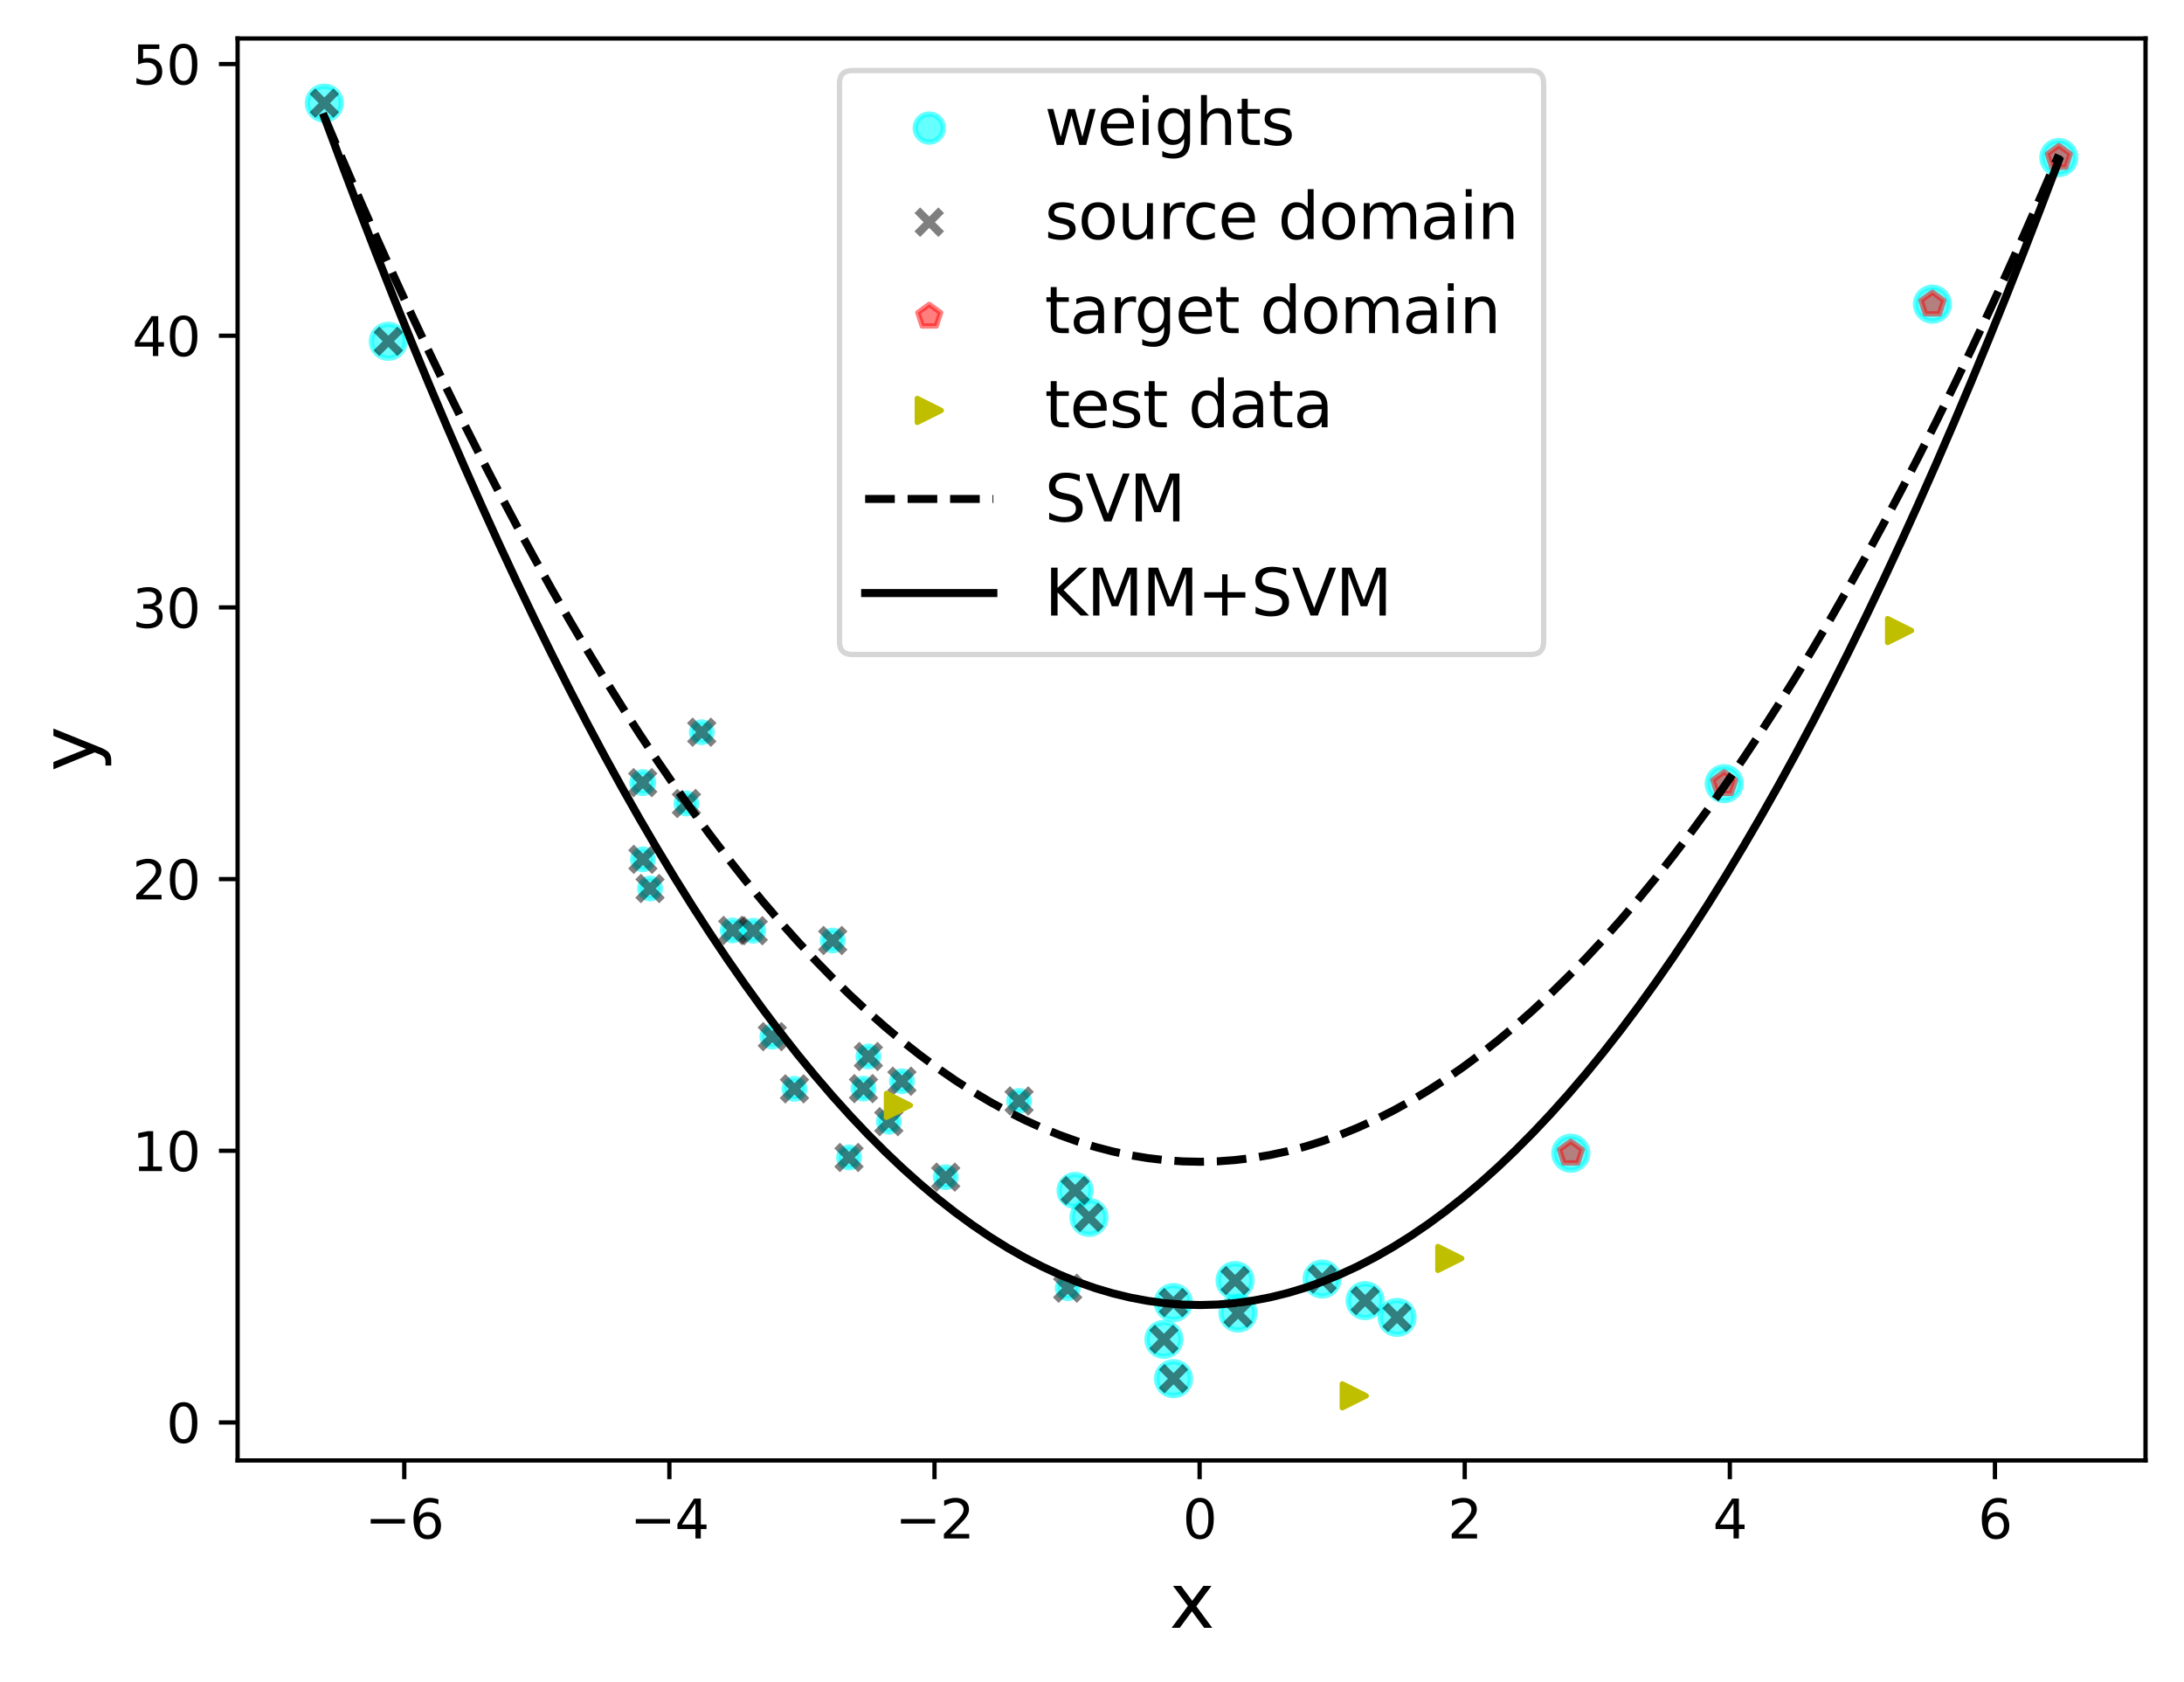 <?xml version="1.0" encoding="utf-8" standalone="no"?>
<!DOCTYPE svg PUBLIC "-//W3C//DTD SVG 1.1//EN"
  "http://www.w3.org/Graphics/SVG/1.1/DTD/svg11.dtd">
<svg xmlns:xlink="http://www.w3.org/1999/xlink" width="408.794pt" height="314.74pt" viewBox="0 0 408.794 314.74" xmlns="http://www.w3.org/2000/svg" version="1.1">
 <defs>
  <style type="text/css">*{stroke-linejoin: round; stroke-linecap: butt}</style>
 </defs>
 <g id="figure_1">
  <g id="patch_1">
   <path d="M 0 314.74 
L 408.794 314.74 
L 408.794 0 
L 0 0 
z
" style="fill: #ffffff"/>
  </g>
  <g id="axes_1">
   <g id="patch_2">
    <path d="M 44.474 273.312 
L 401.594 273.312 
L 401.594 7.2 
L 44.474 7.2 
z
" style="fill: #ffffff"/>
   </g>
   <g id="PathCollection_1">
    <path d="M 255.521 246.564 
C 256.36 246.564 257.164 246.231 257.757 245.638 
C 258.35 245.045 258.683 244.24 258.683 243.401 
C 258.683 242.563 258.35 241.758 257.757 241.165 
C 257.164 240.572 256.36 240.239 255.521 240.239 
C 254.682 240.239 253.878 240.572 253.285 241.165 
C 252.692 241.758 252.359 242.563 252.359 243.401 
C 252.359 244.24 252.692 245.045 253.285 245.638 
C 253.878 246.231 254.682 246.564 255.521 246.564 
z
" clip-path="url(#pfbbb79d2f5)" style="fill: #00ffff; fill-opacity: 0.6; stroke: #00ffff; stroke-opacity: 0.6"/>
    <path d="M 144.559 195.918 
C 145.068 195.918 145.556 195.716 145.915 195.356 
C 146.275 194.997 146.477 194.509 146.477 194 
C 146.477 193.492 146.275 193.004 145.915 192.644 
C 145.556 192.284 145.068 192.082 144.559 192.082 
C 144.05 192.082 143.562 192.284 143.203 192.644 
C 142.843 193.004 142.641 193.492 142.641 194 
C 142.641 194.509 142.843 194.997 143.203 195.356 
C 143.562 195.716 144.05 195.918 144.559 195.918 
z
" clip-path="url(#pfbbb79d2f5)" style="fill: #00ffff; fill-opacity: 0.6; stroke: #00ffff; stroke-opacity: 0.6"/>
    <path d="M 148.707 205.685 
C 149.215 205.685 149.703 205.483 150.063 205.124 
C 150.423 204.764 150.625 204.276 150.625 203.767 
C 150.625 203.259 150.423 202.771 150.063 202.411 
C 149.703 202.051 149.215 201.849 148.707 201.849 
C 148.198 201.849 147.71 202.051 147.35 202.411 
C 146.991 202.771 146.789 203.259 146.789 203.767 
C 146.789 204.276 146.991 204.764 147.35 205.124 
C 147.71 205.483 148.198 205.685 148.707 205.685 
z
" clip-path="url(#pfbbb79d2f5)" style="fill: #00ffff; fill-opacity: 0.6; stroke: #00ffff; stroke-opacity: 0.6"/>
    <path d="M 121.672 168.197 
C 122.181 168.197 122.669 167.995 123.029 167.635 
C 123.388 167.275 123.59 166.788 123.59 166.279 
C 123.59 165.77 123.388 165.282 123.029 164.923 
C 122.669 164.563 122.181 164.361 121.672 164.361 
C 121.164 164.361 120.676 164.563 120.316 164.923 
C 119.956 165.282 119.754 165.77 119.754 166.279 
C 119.754 166.788 119.956 167.275 120.316 167.635 
C 120.676 167.995 121.164 168.197 121.672 168.197 
z
" clip-path="url(#pfbbb79d2f5)" style="fill: #00ffff; fill-opacity: 0.6; stroke: #00ffff; stroke-opacity: 0.6"/>
    <path d="M 217.86 253.811 
C 218.699 253.811 219.503 253.478 220.096 252.885 
C 220.689 252.292 221.022 251.488 221.022 250.649 
C 221.022 249.811 220.689 249.006 220.096 248.413 
C 219.503 247.82 218.699 247.487 217.86 247.487 
C 217.022 247.487 216.217 247.82 215.624 248.413 
C 215.031 249.006 214.698 249.811 214.698 250.649 
C 214.698 251.488 215.031 252.292 215.624 252.885 
C 216.217 253.478 217.022 253.811 217.86 253.811 
z
" clip-path="url(#pfbbb79d2f5)" style="fill: #00ffff; fill-opacity: 0.6; stroke: #00ffff; stroke-opacity: 0.6"/>
    <path d="M 60.707 22.458 
C 61.546 22.458 62.35 22.125 62.943 21.532 
C 63.536 20.939 63.869 20.135 63.869 19.296 
C 63.869 18.457 63.536 17.653 62.943 17.06 
C 62.35 16.467 61.546 16.134 60.707 16.134 
C 59.868 16.134 59.064 16.467 58.471 17.06 
C 57.878 17.653 57.545 18.457 57.545 19.296 
C 57.545 20.135 57.878 20.939 58.471 21.532 
C 59.064 22.125 59.868 22.458 60.707 22.458 
z
" clip-path="url(#pfbbb79d2f5)" style="fill: #00ffff; fill-opacity: 0.6; stroke: #00ffff; stroke-opacity: 0.6"/>
    <path d="M 261.499 249.702 
C 262.337 249.702 263.142 249.369 263.735 248.776 
C 264.328 248.183 264.661 247.378 264.661 246.539 
C 264.661 245.701 264.328 244.896 263.735 244.303 
C 263.142 243.71 262.337 243.377 261.499 243.377 
C 260.66 243.377 259.856 243.71 259.263 244.303 
C 258.67 244.896 258.337 245.701 258.337 246.539 
C 258.337 247.378 258.67 248.183 259.263 248.776 
C 259.856 249.369 260.66 249.702 261.499 249.702 
z
" clip-path="url(#pfbbb79d2f5)" style="fill: #00ffff; fill-opacity: 0.6; stroke: #00ffff; stroke-opacity: 0.6"/>
    <path d="M 137.143 176.039 
C 137.652 176.039 138.139 175.837 138.499 175.478 
C 138.859 175.118 139.061 174.63 139.061 174.121 
C 139.061 173.613 138.859 173.125 138.499 172.765 
C 138.139 172.406 137.652 172.203 137.143 172.203 
C 136.634 172.203 136.146 172.406 135.787 172.765 
C 135.427 173.125 135.225 173.613 135.225 174.121 
C 135.225 174.63 135.427 175.118 135.787 175.478 
C 136.146 175.837 136.634 176.039 137.143 176.039 
z
" clip-path="url(#pfbbb79d2f5)" style="fill: #00ffff; fill-opacity: 0.6; stroke: #00ffff; stroke-opacity: 0.6"/>
    <path d="M 190.748 207.95 
C 191.256 207.95 191.744 207.748 192.104 207.389 
C 192.464 207.029 192.666 206.541 192.666 206.032 
C 192.666 205.524 192.464 205.036 192.104 204.676 
C 191.744 204.316 191.256 204.114 190.748 204.114 
C 190.239 204.114 189.751 204.316 189.392 204.676 
C 189.032 205.036 188.83 205.524 188.83 206.032 
C 188.83 206.541 189.032 207.029 189.392 207.389 
C 189.751 207.748 190.239 207.95 190.748 207.95 
z
" clip-path="url(#pfbbb79d2f5)" style="fill: #00ffff; fill-opacity: 0.6; stroke: #00ffff; stroke-opacity: 0.6"/>
    <path d="M 162.542 199.635 
C 163.05 199.635 163.538 199.432 163.898 199.073 
C 164.258 198.713 164.46 198.225 164.46 197.716 
C 164.46 197.208 164.258 196.72 163.898 196.36 
C 163.538 196.001 163.05 195.798 162.542 195.798 
C 162.033 195.798 161.545 196.001 161.185 196.36 
C 160.826 196.72 160.624 197.208 160.624 197.716 
C 160.624 198.225 160.826 198.713 161.185 199.073 
C 161.545 199.432 162.033 199.635 162.542 199.635 
z
" clip-path="url(#pfbbb79d2f5)" style="fill: #00ffff; fill-opacity: 0.6; stroke: #00ffff; stroke-opacity: 0.6"/>
    <path d="M 247.47 242.525 
C 248.309 242.525 249.113 242.192 249.706 241.598 
C 250.299 241.005 250.632 240.201 250.632 239.362 
C 250.632 238.524 250.299 237.719 249.706 237.126 
C 249.113 236.533 248.309 236.2 247.47 236.2 
C 246.632 236.2 245.827 236.533 245.234 237.126 
C 244.641 237.719 244.308 238.524 244.308 239.362 
C 244.308 240.201 244.641 241.005 245.234 241.598 
C 245.827 242.192 246.632 242.525 247.47 242.525 
z
" clip-path="url(#pfbbb79d2f5)" style="fill: #00ffff; fill-opacity: 0.6; stroke: #00ffff; stroke-opacity: 0.6"/>
    <path d="M 72.686 67.035 
C 73.525 67.035 74.329 66.702 74.922 66.109 
C 75.515 65.516 75.848 64.712 75.848 63.873 
C 75.848 63.034 75.515 62.23 74.922 61.637 
C 74.329 61.044 73.525 60.711 72.686 60.711 
C 71.847 60.711 71.043 61.044 70.45 61.637 
C 69.857 62.23 69.524 63.034 69.524 63.873 
C 69.524 64.712 69.857 65.516 70.45 66.109 
C 71.043 66.702 71.847 67.035 72.686 67.035 
z
" clip-path="url(#pfbbb79d2f5)" style="fill: #00ffff; fill-opacity: 0.6; stroke: #00ffff; stroke-opacity: 0.6"/>
    <path d="M 158.917 218.528 
C 159.426 218.528 159.913 218.326 160.273 217.967 
C 160.633 217.607 160.835 217.119 160.835 216.61 
C 160.835 216.102 160.633 215.614 160.273 215.254 
C 159.913 214.894 159.426 214.692 158.917 214.692 
C 158.408 214.692 157.92 214.894 157.561 215.254 
C 157.201 215.614 156.999 216.102 156.999 216.61 
C 156.999 217.119 157.201 217.607 157.561 217.967 
C 157.92 218.326 158.408 218.528 158.917 218.528 
z
" clip-path="url(#pfbbb79d2f5)" style="fill: #00ffff; fill-opacity: 0.6; stroke: #00ffff; stroke-opacity: 0.6"/>
    <path d="M 155.858 177.925 
C 156.367 177.925 156.855 177.723 157.215 177.363 
C 157.574 177.004 157.776 176.516 157.776 176.007 
C 157.776 175.498 157.574 175.01 157.215 174.651 
C 156.855 174.291 156.367 174.089 155.858 174.089 
C 155.35 174.089 154.862 174.291 154.502 174.651 
C 154.142 175.01 153.94 175.498 153.94 176.007 
C 153.94 176.516 154.142 177.004 154.502 177.363 
C 154.862 177.723 155.35 177.925 155.858 177.925 
z
" clip-path="url(#pfbbb79d2f5)" style="fill: #00ffff; fill-opacity: 0.6; stroke: #00ffff; stroke-opacity: 0.6"/>
    <path d="M 231.177 242.803 
C 232.016 242.803 232.82 242.469 233.413 241.876 
C 234.006 241.283 234.339 240.479 234.339 239.64 
C 234.339 238.802 234.006 237.997 233.413 237.404 
C 232.82 236.811 232.016 236.478 231.177 236.478 
C 230.338 236.478 229.534 236.811 228.941 237.404 
C 228.348 237.997 228.015 238.802 228.015 239.64 
C 228.015 240.479 228.348 241.283 228.941 241.876 
C 229.534 242.469 230.338 242.803 231.177 242.803 
z
" clip-path="url(#pfbbb79d2f5)" style="fill: #00ffff; fill-opacity: 0.6; stroke: #00ffff; stroke-opacity: 0.6"/>
    <path d="M 120.336 162.736 
C 120.845 162.736 121.333 162.534 121.693 162.175 
C 122.052 161.815 122.254 161.327 122.254 160.818 
C 122.254 160.31 122.052 159.822 121.693 159.462 
C 121.333 159.102 120.845 158.9 120.336 158.9 
C 119.828 158.9 119.34 159.102 118.98 159.462 
C 118.62 159.822 118.418 160.31 118.418 160.818 
C 118.418 161.327 118.62 161.815 118.98 162.175 
C 119.34 162.534 119.828 162.736 120.336 162.736 
z
" clip-path="url(#pfbbb79d2f5)" style="fill: #00ffff; fill-opacity: 0.6; stroke: #00ffff; stroke-opacity: 0.6"/>
    <path d="M 166.36 211.83 
C 166.868 211.83 167.356 211.628 167.716 211.269 
C 168.076 210.909 168.278 210.421 168.278 209.912 
C 168.278 209.404 168.076 208.916 167.716 208.556 
C 167.356 208.196 166.868 207.994 166.36 207.994 
C 165.851 207.994 165.363 208.196 165.004 208.556 
C 164.644 208.916 164.442 209.404 164.442 209.912 
C 164.442 210.421 164.644 210.909 165.004 211.269 
C 165.363 211.628 165.851 211.83 166.36 211.83 
z
" clip-path="url(#pfbbb79d2f5)" style="fill: #00ffff; fill-opacity: 0.6; stroke: #00ffff; stroke-opacity: 0.6"/>
    <path d="M 131.354 138.947 
C 131.863 138.947 132.351 138.745 132.711 138.385 
C 133.07 138.026 133.272 137.538 133.272 137.029 
C 133.272 136.521 133.07 136.033 132.711 135.673 
C 132.351 135.313 131.863 135.111 131.354 135.111 
C 130.846 135.111 130.358 135.313 129.998 135.673 
C 129.638 136.033 129.436 136.521 129.436 137.029 
C 129.436 137.538 129.638 138.026 129.998 138.385 
C 130.358 138.745 130.846 138.947 131.354 138.947 
z
" clip-path="url(#pfbbb79d2f5)" style="fill: #00ffff; fill-opacity: 0.6; stroke: #00ffff; stroke-opacity: 0.6"/>
    <path d="M 177.011 222.208 
C 177.52 222.208 178.007 222.006 178.367 221.647 
C 178.727 221.287 178.929 220.799 178.929 220.29 
C 178.929 219.782 178.727 219.294 178.367 218.934 
C 178.007 218.574 177.52 218.372 177.011 218.372 
C 176.502 218.372 176.014 218.574 175.655 218.934 
C 175.295 219.294 175.093 219.782 175.093 220.29 
C 175.093 220.799 175.295 221.287 175.655 221.647 
C 176.014 222.006 176.502 222.208 177.011 222.208 
z
" clip-path="url(#pfbbb79d2f5)" style="fill: #00ffff; fill-opacity: 0.6; stroke: #00ffff; stroke-opacity: 0.6"/>
    <path d="M 203.837 230.988 
C 204.676 230.988 205.48 230.655 206.073 230.062 
C 206.666 229.469 206.999 228.664 206.999 227.826 
C 206.999 226.987 206.666 226.183 206.073 225.59 
C 205.48 224.997 204.676 224.663 203.837 224.663 
C 202.999 224.663 202.194 224.997 201.601 225.59 
C 201.008 226.183 200.675 226.987 200.675 227.826 
C 200.675 228.664 201.008 229.469 201.601 230.062 
C 202.194 230.655 202.999 230.988 203.837 230.988 
z
" clip-path="url(#pfbbb79d2f5)" style="fill: #00ffff; fill-opacity: 0.6; stroke: #00ffff; stroke-opacity: 0.6"/>
    <path d="M 120.3 148.495 
C 120.839 148.495 121.356 148.28 121.738 147.899 
C 122.119 147.518 122.333 147.001 122.333 146.462 
C 122.333 145.923 122.119 145.406 121.738 145.024 
C 121.356 144.643 120.839 144.429 120.3 144.429 
C 119.761 144.429 119.244 144.643 118.863 145.024 
C 118.482 145.406 118.267 145.923 118.267 146.462 
C 118.267 147.001 118.482 147.518 118.863 147.899 
C 119.244 148.28 119.761 148.495 120.3 148.495 
z
" clip-path="url(#pfbbb79d2f5)" style="fill: #00ffff; fill-opacity: 0.6; stroke: #00ffff; stroke-opacity: 0.6"/>
    <path d="M 231.721 248.888 
C 232.559 248.888 233.364 248.555 233.957 247.962 
C 234.55 247.369 234.883 246.565 234.883 245.726 
C 234.883 244.887 234.55 244.083 233.957 243.49 
C 233.364 242.897 232.559 242.564 231.721 242.564 
C 230.882 242.564 230.078 242.897 229.485 243.49 
C 228.892 244.083 228.558 244.887 228.558 245.726 
C 228.558 246.565 228.892 247.369 229.485 247.962 
C 230.078 248.555 230.882 248.888 231.721 248.888 
z
" clip-path="url(#pfbbb79d2f5)" style="fill: #00ffff; fill-opacity: 0.6; stroke: #00ffff; stroke-opacity: 0.6"/>
    <path d="M 219.656 261.171 
C 220.494 261.171 221.299 260.838 221.892 260.245 
C 222.485 259.652 222.818 258.847 222.818 258.009 
C 222.818 257.17 222.485 256.366 221.892 255.773 
C 221.299 255.18 220.494 254.847 219.656 254.847 
C 218.817 254.847 218.013 255.18 217.42 255.773 
C 216.827 256.366 216.493 257.17 216.493 258.009 
C 216.493 258.847 216.827 259.652 217.42 260.245 
C 218.013 260.838 218.817 261.171 219.656 261.171 
z
" clip-path="url(#pfbbb79d2f5)" style="fill: #00ffff; fill-opacity: 0.6; stroke: #00ffff; stroke-opacity: 0.6"/>
    <path d="M 199.851 242.992 
C 200.36 242.992 200.848 242.79 201.208 242.43 
C 201.567 242.071 201.769 241.583 201.769 241.074 
C 201.769 240.565 201.567 240.077 201.208 239.718 
C 200.848 239.358 200.36 239.156 199.851 239.156 
C 199.343 239.156 198.855 239.358 198.495 239.718 
C 198.135 240.077 197.933 240.565 197.933 241.074 
C 197.933 241.583 198.135 242.071 198.495 242.43 
C 198.855 242.79 199.343 242.992 199.851 242.992 
z
" clip-path="url(#pfbbb79d2f5)" style="fill: #00ffff; fill-opacity: 0.6; stroke: #00ffff; stroke-opacity: 0.6"/>
    <path d="M 219.619 246.928 
C 220.458 246.928 221.262 246.595 221.855 246.002 
C 222.448 245.409 222.782 244.604 222.782 243.766 
C 222.782 242.927 222.448 242.123 221.855 241.529 
C 221.262 240.936 220.458 240.603 219.619 240.603 
C 218.781 240.603 217.976 240.936 217.383 241.529 
C 216.79 242.123 216.457 242.927 216.457 243.766 
C 216.457 244.604 216.79 245.409 217.383 246.002 
C 217.976 246.595 218.781 246.928 219.619 246.928 
z
" clip-path="url(#pfbbb79d2f5)" style="fill: #00ffff; fill-opacity: 0.6; stroke: #00ffff; stroke-opacity: 0.6"/>
    <path d="M 140.988 176.096 
C 141.496 176.096 141.984 175.893 142.344 175.534 
C 142.704 175.174 142.906 174.686 142.906 174.177 
C 142.906 173.669 142.704 173.181 142.344 172.821 
C 141.984 172.462 141.496 172.259 140.988 172.259 
C 140.479 172.259 139.991 172.462 139.631 172.821 
C 139.272 173.181 139.07 173.669 139.07 174.177 
C 139.07 174.686 139.272 175.174 139.631 175.534 
C 139.991 175.893 140.479 176.096 140.988 176.096 
z
" clip-path="url(#pfbbb79d2f5)" style="fill: #00ffff; fill-opacity: 0.6; stroke: #00ffff; stroke-opacity: 0.6"/>
    <path d="M 168.818 204.258 
C 169.327 204.258 169.815 204.056 170.174 203.696 
C 170.534 203.336 170.736 202.849 170.736 202.34 
C 170.736 201.831 170.534 201.343 170.174 200.984 
C 169.815 200.624 169.327 200.422 168.818 200.422 
C 168.309 200.422 167.821 200.624 167.462 200.984 
C 167.102 201.343 166.9 201.831 166.9 202.34 
C 166.9 202.849 167.102 203.336 167.462 203.696 
C 167.821 204.056 168.309 204.258 168.818 204.258 
z
" clip-path="url(#pfbbb79d2f5)" style="fill: #00ffff; fill-opacity: 0.6; stroke: #00ffff; stroke-opacity: 0.6"/>
    <path d="M 128.481 152.289 
C 128.989 152.289 129.477 152.086 129.837 151.727 
C 130.196 151.367 130.399 150.879 130.399 150.371 
C 130.399 149.862 130.196 149.374 129.837 149.014 
C 129.477 148.655 128.989 148.453 128.481 148.453 
C 127.972 148.453 127.484 148.655 127.124 149.014 
C 126.765 149.374 126.563 149.862 126.563 150.371 
C 126.563 150.879 126.765 151.367 127.124 151.727 
C 127.484 152.086 127.972 152.289 128.481 152.289 
z
" clip-path="url(#pfbbb79d2f5)" style="fill: #00ffff; fill-opacity: 0.6; stroke: #00ffff; stroke-opacity: 0.6"/>
    <path d="M 161.623 205.649 
C 162.131 205.649 162.619 205.447 162.979 205.087 
C 163.339 204.727 163.541 204.239 163.541 203.731 
C 163.541 203.222 163.339 202.734 162.979 202.374 
C 162.619 202.015 162.131 201.813 161.623 201.813 
C 161.114 201.813 160.626 202.015 160.267 202.374 
C 159.907 202.734 159.705 203.222 159.705 203.731 
C 159.705 204.239 159.907 204.727 160.267 205.087 
C 160.626 205.447 161.114 205.649 161.623 205.649 
z
" clip-path="url(#pfbbb79d2f5)" style="fill: #00ffff; fill-opacity: 0.6; stroke: #00ffff; stroke-opacity: 0.6"/>
    <path d="M 201.234 225.776 
C 202.025 225.776 202.784 225.462 203.344 224.903 
C 203.903 224.343 204.218 223.584 204.218 222.793 
C 204.218 222.001 203.903 221.243 203.344 220.683 
C 202.784 220.124 202.025 219.809 201.234 219.809 
C 200.443 219.809 199.684 220.124 199.124 220.683 
C 198.565 221.243 198.25 222.001 198.25 222.793 
C 198.25 223.584 198.565 224.343 199.124 224.903 
C 199.684 225.462 200.443 225.776 201.234 225.776 
z
" clip-path="url(#pfbbb79d2f5)" style="fill: #00ffff; fill-opacity: 0.6; stroke: #00ffff; stroke-opacity: 0.6"/>
   </g>
   <g id="PathCollection_2">
    <defs>
     <path id="me6672ce188" d="M 0 3.162 
C 0.839 3.162 1.643 2.829 2.236 2.236 
C 2.829 1.643 3.162 0.839 3.162 0 
C 3.162 -0.839 2.829 -1.643 2.236 -2.236 
C 1.643 -2.829 0.839 -3.162 0 -3.162 
C -0.839 -3.162 -1.643 -2.829 -2.236 -2.236 
C -2.829 -1.643 -3.162 -0.839 -3.162 0 
C -3.162 0.839 -2.829 1.643 -2.236 2.236 
C -1.643 2.829 -0.839 3.162 0 3.162 
z
" style="stroke: #00ffff; stroke-opacity: 0.6"/>
    </defs>
    <g clip-path="url(#pfbbb79d2f5)">
     <use xlink:href="#me6672ce188" x="361.699" y="56.92" style="fill: #00ffff; fill-opacity: 0.6; stroke: #00ffff; stroke-opacity: 0.6"/>
     <use xlink:href="#me6672ce188" x="294.019" y="215.816" style="fill: #00ffff; fill-opacity: 0.6; stroke: #00ffff; stroke-opacity: 0.6"/>
     <use xlink:href="#me6672ce188" x="322.73" y="146.66" style="fill: #00ffff; fill-opacity: 0.6; stroke: #00ffff; stroke-opacity: 0.6"/>
     <use xlink:href="#me6672ce188" x="385.362" y="29.481" style="fill: #00ffff; fill-opacity: 0.6; stroke: #00ffff; stroke-opacity: 0.6"/>
    </g>
   </g>
   <g id="PathCollection_3">
    <defs>
     <path id="m195f404c97" d="M -2.236 2.236 
L 2.236 -2.236 
M -2.236 -2.236 
L 2.236 2.236 
" style="stroke: #000000; stroke-opacity: 0.5; stroke-width: 1.5"/>
    </defs>
    <g clip-path="url(#pfbbb79d2f5)">
     <use xlink:href="#m195f404c97" x="255.521" y="243.401" style="fill-opacity: 0.5; stroke: #000000; stroke-opacity: 0.5; stroke-width: 1.5"/>
     <use xlink:href="#m195f404c97" x="144.559" y="194" style="fill-opacity: 0.5; stroke: #000000; stroke-opacity: 0.5; stroke-width: 1.5"/>
     <use xlink:href="#m195f404c97" x="148.707" y="203.767" style="fill-opacity: 0.5; stroke: #000000; stroke-opacity: 0.5; stroke-width: 1.5"/>
     <use xlink:href="#m195f404c97" x="121.672" y="166.279" style="fill-opacity: 0.5; stroke: #000000; stroke-opacity: 0.5; stroke-width: 1.5"/>
     <use xlink:href="#m195f404c97" x="217.86" y="250.649" style="fill-opacity: 0.5; stroke: #000000; stroke-opacity: 0.5; stroke-width: 1.5"/>
     <use xlink:href="#m195f404c97" x="60.707" y="19.296" style="fill-opacity: 0.5; stroke: #000000; stroke-opacity: 0.5; stroke-width: 1.5"/>
     <use xlink:href="#m195f404c97" x="261.499" y="246.539" style="fill-opacity: 0.5; stroke: #000000; stroke-opacity: 0.5; stroke-width: 1.5"/>
     <use xlink:href="#m195f404c97" x="137.143" y="174.121" style="fill-opacity: 0.5; stroke: #000000; stroke-opacity: 0.5; stroke-width: 1.5"/>
     <use xlink:href="#m195f404c97" x="190.748" y="206.032" style="fill-opacity: 0.5; stroke: #000000; stroke-opacity: 0.5; stroke-width: 1.5"/>
     <use xlink:href="#m195f404c97" x="162.542" y="197.716" style="fill-opacity: 0.5; stroke: #000000; stroke-opacity: 0.5; stroke-width: 1.5"/>
     <use xlink:href="#m195f404c97" x="247.47" y="239.362" style="fill-opacity: 0.5; stroke: #000000; stroke-opacity: 0.5; stroke-width: 1.5"/>
     <use xlink:href="#m195f404c97" x="72.686" y="63.873" style="fill-opacity: 0.5; stroke: #000000; stroke-opacity: 0.5; stroke-width: 1.5"/>
     <use xlink:href="#m195f404c97" x="158.917" y="216.61" style="fill-opacity: 0.5; stroke: #000000; stroke-opacity: 0.5; stroke-width: 1.5"/>
     <use xlink:href="#m195f404c97" x="155.858" y="176.007" style="fill-opacity: 0.5; stroke: #000000; stroke-opacity: 0.5; stroke-width: 1.5"/>
     <use xlink:href="#m195f404c97" x="231.177" y="239.64" style="fill-opacity: 0.5; stroke: #000000; stroke-opacity: 0.5; stroke-width: 1.5"/>
     <use xlink:href="#m195f404c97" x="120.336" y="160.818" style="fill-opacity: 0.5; stroke: #000000; stroke-opacity: 0.5; stroke-width: 1.5"/>
     <use xlink:href="#m195f404c97" x="166.36" y="209.912" style="fill-opacity: 0.5; stroke: #000000; stroke-opacity: 0.5; stroke-width: 1.5"/>
     <use xlink:href="#m195f404c97" x="131.354" y="137.029" style="fill-opacity: 0.5; stroke: #000000; stroke-opacity: 0.5; stroke-width: 1.5"/>
     <use xlink:href="#m195f404c97" x="177.011" y="220.29" style="fill-opacity: 0.5; stroke: #000000; stroke-opacity: 0.5; stroke-width: 1.5"/>
     <use xlink:href="#m195f404c97" x="203.837" y="227.826" style="fill-opacity: 0.5; stroke: #000000; stroke-opacity: 0.5; stroke-width: 1.5"/>
     <use xlink:href="#m195f404c97" x="120.3" y="146.462" style="fill-opacity: 0.5; stroke: #000000; stroke-opacity: 0.5; stroke-width: 1.5"/>
     <use xlink:href="#m195f404c97" x="231.721" y="245.726" style="fill-opacity: 0.5; stroke: #000000; stroke-opacity: 0.5; stroke-width: 1.5"/>
     <use xlink:href="#m195f404c97" x="219.656" y="258.009" style="fill-opacity: 0.5; stroke: #000000; stroke-opacity: 0.5; stroke-width: 1.5"/>
     <use xlink:href="#m195f404c97" x="199.851" y="241.074" style="fill-opacity: 0.5; stroke: #000000; stroke-opacity: 0.5; stroke-width: 1.5"/>
     <use xlink:href="#m195f404c97" x="219.619" y="243.766" style="fill-opacity: 0.5; stroke: #000000; stroke-opacity: 0.5; stroke-width: 1.5"/>
     <use xlink:href="#m195f404c97" x="140.988" y="174.177" style="fill-opacity: 0.5; stroke: #000000; stroke-opacity: 0.5; stroke-width: 1.5"/>
     <use xlink:href="#m195f404c97" x="168.818" y="202.34" style="fill-opacity: 0.5; stroke: #000000; stroke-opacity: 0.5; stroke-width: 1.5"/>
     <use xlink:href="#m195f404c97" x="128.481" y="150.371" style="fill-opacity: 0.5; stroke: #000000; stroke-opacity: 0.5; stroke-width: 1.5"/>
     <use xlink:href="#m195f404c97" x="161.623" y="203.731" style="fill-opacity: 0.5; stroke: #000000; stroke-opacity: 0.5; stroke-width: 1.5"/>
     <use xlink:href="#m195f404c97" x="201.234" y="222.793" style="fill-opacity: 0.5; stroke: #000000; stroke-opacity: 0.5; stroke-width: 1.5"/>
    </g>
   </g>
   <g id="PathCollection_4">
    <defs>
     <path id="m33a57c7012" d="M 0 -2.236 
L -2.127 -0.691 
L -1.314 1.809 
L 1.314 1.809 
L 2.127 -0.691 
z
" style="stroke: #ff0000; stroke-opacity: 0.5"/>
    </defs>
    <g clip-path="url(#pfbbb79d2f5)">
     <use xlink:href="#m33a57c7012" x="361.699" y="56.92" style="fill: #ff0000; fill-opacity: 0.5; stroke: #ff0000; stroke-opacity: 0.5"/>
     <use xlink:href="#m33a57c7012" x="294.019" y="215.816" style="fill: #ff0000; fill-opacity: 0.5; stroke: #ff0000; stroke-opacity: 0.5"/>
     <use xlink:href="#m33a57c7012" x="322.73" y="146.66" style="fill: #ff0000; fill-opacity: 0.5; stroke: #ff0000; stroke-opacity: 0.5"/>
     <use xlink:href="#m33a57c7012" x="385.362" y="29.481" style="fill: #ff0000; fill-opacity: 0.5; stroke: #ff0000; stroke-opacity: 0.5"/>
    </g>
   </g>
   <g id="PathCollection_5">
    <defs>
     <path id="mbf3594138c" d="M 2.236 0 
L -2.236 -2.236 
L -2.236 2.236 
z
" style="stroke: #bfbf00"/>
    </defs>
    <g clip-path="url(#pfbbb79d2f5)">
     <use xlink:href="#mbf3594138c" x="253.481" y="261.216" style="fill: #bfbf00; stroke: #bfbf00"/>
     <use xlink:href="#mbf3594138c" x="271.37" y="235.505" style="fill: #bfbf00; stroke: #bfbf00"/>
     <use xlink:href="#mbf3594138c" x="168.158" y="206.855" style="fill: #bfbf00; stroke: #bfbf00"/>
     <use xlink:href="#mbf3594138c" x="355.557" y="118.004" style="fill: #bfbf00; stroke: #bfbf00"/>
    </g>
   </g>
   <g id="matplotlib.axis_1">
    <g id="xtick_1">
     <g id="line2d_1">
      <defs>
       <path id="m9ab5eeb9af" d="M 0 0 
L 0 3.5 
" style="stroke: #000000; stroke-width: 0.8"/>
      </defs>
      <g>
       <use xlink:href="#m9ab5eeb9af" x="75.67" y="273.312" style="stroke: #000000; stroke-width: 0.8"/>
      </g>
     </g>
     <g id="text_1">
      <!-- −6 -->
      <g transform="translate(68.299 287.91) scale(0.1 -0.1)">
       <defs>
        <path id="DejaVuSans-2212" d="M 678 2272 
L 4684 2272 
L 4684 1741 
L 678 1741 
L 678 2272 
z
" transform="scale(0.016)"/>
        <path id="DejaVuSans-36" d="M 2113 2584 
Q 1688 2584 1439 2293 
Q 1191 2003 1191 1497 
Q 1191 994 1439 701 
Q 1688 409 2113 409 
Q 2538 409 2786 701 
Q 3034 994 3034 1497 
Q 3034 2003 2786 2293 
Q 2538 2584 2113 2584 
z
M 3366 4563 
L 3366 3988 
Q 3128 4100 2886 4159 
Q 2644 4219 2406 4219 
Q 1781 4219 1451 3797 
Q 1122 3375 1075 2522 
Q 1259 2794 1537 2939 
Q 1816 3084 2150 3084 
Q 2853 3084 3261 2657 
Q 3669 2231 3669 1497 
Q 3669 778 3244 343 
Q 2819 -91 2113 -91 
Q 1303 -91 875 529 
Q 447 1150 447 2328 
Q 447 3434 972 4092 
Q 1497 4750 2381 4750 
Q 2619 4750 2861 4703 
Q 3103 4656 3366 4563 
z
" transform="scale(0.016)"/>
       </defs>
       <use xlink:href="#DejaVuSans-2212"/>
       <use xlink:href="#DejaVuSans-36" x="83.789"/>
      </g>
     </g>
    </g>
    <g id="xtick_2">
     <g id="line2d_2">
      <g>
       <use xlink:href="#m9ab5eeb9af" x="125.293" y="273.312" style="stroke: #000000; stroke-width: 0.8"/>
      </g>
     </g>
     <g id="text_2">
      <!-- −4 -->
      <g transform="translate(117.922 287.91) scale(0.1 -0.1)">
       <defs>
        <path id="DejaVuSans-34" d="M 2419 4116 
L 825 1625 
L 2419 1625 
L 2419 4116 
z
M 2253 4666 
L 3047 4666 
L 3047 1625 
L 3713 1625 
L 3713 1100 
L 3047 1100 
L 3047 0 
L 2419 0 
L 2419 1100 
L 313 1100 
L 313 1709 
L 2253 4666 
z
" transform="scale(0.016)"/>
       </defs>
       <use xlink:href="#DejaVuSans-2212"/>
       <use xlink:href="#DejaVuSans-34" x="83.789"/>
      </g>
     </g>
    </g>
    <g id="xtick_3">
     <g id="line2d_3">
      <g>
       <use xlink:href="#m9ab5eeb9af" x="174.916" y="273.312" style="stroke: #000000; stroke-width: 0.8"/>
      </g>
     </g>
     <g id="text_3">
      <!-- −2 -->
      <g transform="translate(167.545 287.91) scale(0.1 -0.1)">
       <defs>
        <path id="DejaVuSans-32" d="M 1228 531 
L 3431 531 
L 3431 0 
L 469 0 
L 469 531 
Q 828 903 1448 1529 
Q 2069 2156 2228 2338 
Q 2531 2678 2651 2914 
Q 2772 3150 2772 3378 
Q 2772 3750 2511 3984 
Q 2250 4219 1831 4219 
Q 1534 4219 1204 4116 
Q 875 4013 500 3803 
L 500 4441 
Q 881 4594 1212 4672 
Q 1544 4750 1819 4750 
Q 2544 4750 2975 4387 
Q 3406 4025 3406 3419 
Q 3406 3131 3298 2873 
Q 3191 2616 2906 2266 
Q 2828 2175 2409 1742 
Q 1991 1309 1228 531 
z
" transform="scale(0.016)"/>
       </defs>
       <use xlink:href="#DejaVuSans-2212"/>
       <use xlink:href="#DejaVuSans-32" x="83.789"/>
      </g>
     </g>
    </g>
    <g id="xtick_4">
     <g id="line2d_4">
      <g>
       <use xlink:href="#m9ab5eeb9af" x="224.539" y="273.312" style="stroke: #000000; stroke-width: 0.8"/>
      </g>
     </g>
     <g id="text_4">
      <!-- 0 -->
      <g transform="translate(221.358 287.91) scale(0.1 -0.1)">
       <defs>
        <path id="DejaVuSans-30" d="M 2034 4250 
Q 1547 4250 1301 3770 
Q 1056 3291 1056 2328 
Q 1056 1369 1301 889 
Q 1547 409 2034 409 
Q 2525 409 2770 889 
Q 3016 1369 3016 2328 
Q 3016 3291 2770 3770 
Q 2525 4250 2034 4250 
z
M 2034 4750 
Q 2819 4750 3233 4129 
Q 3647 3509 3647 2328 
Q 3647 1150 3233 529 
Q 2819 -91 2034 -91 
Q 1250 -91 836 529 
Q 422 1150 422 2328 
Q 422 3509 836 4129 
Q 1250 4750 2034 4750 
z
" transform="scale(0.016)"/>
       </defs>
       <use xlink:href="#DejaVuSans-30"/>
      </g>
     </g>
    </g>
    <g id="xtick_5">
     <g id="line2d_5">
      <g>
       <use xlink:href="#m9ab5eeb9af" x="274.162" y="273.312" style="stroke: #000000; stroke-width: 0.8"/>
      </g>
     </g>
     <g id="text_5">
      <!-- 2 -->
      <g transform="translate(270.981 287.91) scale(0.1 -0.1)">
       <use xlink:href="#DejaVuSans-32"/>
      </g>
     </g>
    </g>
    <g id="xtick_6">
     <g id="line2d_6">
      <g>
       <use xlink:href="#m9ab5eeb9af" x="323.785" y="273.312" style="stroke: #000000; stroke-width: 0.8"/>
      </g>
     </g>
     <g id="text_6">
      <!-- 4 -->
      <g transform="translate(320.604 287.91) scale(0.1 -0.1)">
       <use xlink:href="#DejaVuSans-34"/>
      </g>
     </g>
    </g>
    <g id="xtick_7">
     <g id="line2d_7">
      <g>
       <use xlink:href="#m9ab5eeb9af" x="373.408" y="273.312" style="stroke: #000000; stroke-width: 0.8"/>
      </g>
     </g>
     <g id="text_7">
      <!-- 6 -->
      <g transform="translate(370.227 287.91) scale(0.1 -0.1)">
       <use xlink:href="#DejaVuSans-36"/>
      </g>
     </g>
    </g>
    <g id="text_8">
     <!-- x -->
     <g transform="translate(218.891 304.628) scale(0.14 -0.14)">
      <defs>
       <path id="DejaVuSans-78" d="M 3513 3500 
L 2247 1797 
L 3578 0 
L 2900 0 
L 1881 1375 
L 863 0 
L 184 0 
L 1544 1831 
L 300 3500 
L 978 3500 
L 1906 2253 
L 2834 3500 
L 3513 3500 
z
" transform="scale(0.016)"/>
      </defs>
      <use xlink:href="#DejaVuSans-78"/>
     </g>
    </g>
   </g>
   <g id="matplotlib.axis_2">
    <g id="ytick_1">
     <g id="line2d_8">
      <defs>
       <path id="m36632e061e" d="M 0 0 
L -3.5 0 
" style="stroke: #000000; stroke-width: 0.8"/>
      </defs>
      <g>
       <use xlink:href="#m36632e061e" x="44.474" y="266.2" style="stroke: #000000; stroke-width: 0.8"/>
      </g>
     </g>
     <g id="text_9">
      <!-- 0 -->
      <g transform="translate(31.112 270) scale(0.1 -0.1)">
       <use xlink:href="#DejaVuSans-30"/>
      </g>
     </g>
    </g>
    <g id="ytick_2">
     <g id="line2d_9">
      <g>
       <use xlink:href="#m36632e061e" x="44.474" y="215.358" style="stroke: #000000; stroke-width: 0.8"/>
      </g>
     </g>
     <g id="text_10">
      <!-- 10 -->
      <g transform="translate(24.749 219.157) scale(0.1 -0.1)">
       <defs>
        <path id="DejaVuSans-31" d="M 794 531 
L 1825 531 
L 1825 4091 
L 703 3866 
L 703 4441 
L 1819 4666 
L 2450 4666 
L 2450 531 
L 3481 531 
L 3481 0 
L 794 0 
L 794 531 
z
" transform="scale(0.016)"/>
       </defs>
       <use xlink:href="#DejaVuSans-31"/>
       <use xlink:href="#DejaVuSans-30" x="63.623"/>
      </g>
     </g>
    </g>
    <g id="ytick_3">
     <g id="line2d_10">
      <g>
       <use xlink:href="#m36632e061e" x="44.474" y="164.516" style="stroke: #000000; stroke-width: 0.8"/>
      </g>
     </g>
     <g id="text_11">
      <!-- 20 -->
      <g transform="translate(24.749 168.315) scale(0.1 -0.1)">
       <use xlink:href="#DejaVuSans-32"/>
       <use xlink:href="#DejaVuSans-30" x="63.623"/>
      </g>
     </g>
    </g>
    <g id="ytick_4">
     <g id="line2d_11">
      <g>
       <use xlink:href="#m36632e061e" x="44.474" y="113.673" style="stroke: #000000; stroke-width: 0.8"/>
      </g>
     </g>
     <g id="text_12">
      <!-- 30 -->
      <g transform="translate(24.749 117.472) scale(0.1 -0.1)">
       <defs>
        <path id="DejaVuSans-33" d="M 2597 2516 
Q 3050 2419 3304 2112 
Q 3559 1806 3559 1356 
Q 3559 666 3084 287 
Q 2609 -91 1734 -91 
Q 1441 -91 1130 -33 
Q 819 25 488 141 
L 488 750 
Q 750 597 1062 519 
Q 1375 441 1716 441 
Q 2309 441 2620 675 
Q 2931 909 2931 1356 
Q 2931 1769 2642 2001 
Q 2353 2234 1838 2234 
L 1294 2234 
L 1294 2753 
L 1863 2753 
Q 2328 2753 2575 2939 
Q 2822 3125 2822 3475 
Q 2822 3834 2567 4026 
Q 2313 4219 1838 4219 
Q 1578 4219 1281 4162 
Q 984 4106 628 3988 
L 628 4550 
Q 988 4650 1302 4700 
Q 1616 4750 1894 4750 
Q 2613 4750 3031 4423 
Q 3450 4097 3450 3541 
Q 3450 3153 3228 2886 
Q 3006 2619 2597 2516 
z
" transform="scale(0.016)"/>
       </defs>
       <use xlink:href="#DejaVuSans-33"/>
       <use xlink:href="#DejaVuSans-30" x="63.623"/>
      </g>
     </g>
    </g>
    <g id="ytick_5">
     <g id="line2d_12">
      <g>
       <use xlink:href="#m36632e061e" x="44.474" y="62.831" style="stroke: #000000; stroke-width: 0.8"/>
      </g>
     </g>
     <g id="text_13">
      <!-- 40 -->
      <g transform="translate(24.749 66.63) scale(0.1 -0.1)">
       <use xlink:href="#DejaVuSans-34"/>
       <use xlink:href="#DejaVuSans-30" x="63.623"/>
      </g>
     </g>
    </g>
    <g id="ytick_6">
     <g id="line2d_13">
      <g>
       <use xlink:href="#m36632e061e" x="44.474" y="11.988" style="stroke: #000000; stroke-width: 0.8"/>
      </g>
     </g>
     <g id="text_14">
      <!-- 50 -->
      <g transform="translate(24.749 15.787) scale(0.1 -0.1)">
       <defs>
        <path id="DejaVuSans-35" d="M 691 4666 
L 3169 4666 
L 3169 4134 
L 1269 4134 
L 1269 2991 
Q 1406 3038 1543 3061 
Q 1681 3084 1819 3084 
Q 2600 3084 3056 2656 
Q 3513 2228 3513 1497 
Q 3513 744 3044 326 
Q 2575 -91 1722 -91 
Q 1428 -91 1123 -41 
Q 819 9 494 109 
L 494 744 
Q 775 591 1075 516 
Q 1375 441 1709 441 
Q 2250 441 2565 725 
Q 2881 1009 2881 1497 
Q 2881 1984 2565 2268 
Q 2250 2553 1709 2553 
Q 1456 2553 1204 2497 
Q 953 2441 691 2322 
L 691 4666 
z
" transform="scale(0.016)"/>
       </defs>
       <use xlink:href="#DejaVuSans-35"/>
       <use xlink:href="#DejaVuSans-30" x="63.623"/>
      </g>
     </g>
    </g>
    <g id="text_15">
     <!-- y -->
     <g transform="translate(17.838 144.399) rotate(-90) scale(0.14 -0.14)">
      <defs>
       <path id="DejaVuSans-79" d="M 2059 -325 
Q 1816 -950 1584 -1140 
Q 1353 -1331 966 -1331 
L 506 -1331 
L 506 -850 
L 844 -850 
Q 1081 -850 1212 -737 
Q 1344 -625 1503 -206 
L 1606 56 
L 191 3500 
L 800 3500 
L 1894 763 
L 2988 3500 
L 3597 3500 
L 2059 -325 
z
" transform="scale(0.016)"/>
      </defs>
      <use xlink:href="#DejaVuSans-79"/>
     </g>
    </g>
   </g>
   <g id="line2d_14">
    <path d="M 60.707 21.854 
L 63.986 29.604 
L 67.266 37.198 
L 70.545 44.635 
L 73.824 51.916 
L 77.104 59.039 
L 80.383 66.006 
L 83.662 72.817 
L 86.942 79.47 
L 90.221 85.967 
L 93.5 92.308 
L 96.78 98.491 
L 100.059 104.518 
L 103.339 110.388 
L 106.618 116.101 
L 109.897 121.658 
L 113.177 127.058 
L 116.456 132.301 
L 119.735 137.388 
L 123.015 142.318 
L 126.294 147.091 
L 129.573 151.707 
L 132.853 156.167 
L 136.132 160.47 
L 139.411 164.616 
L 142.691 168.606 
L 145.97 172.439 
L 149.249 176.115 
L 152.529 179.634 
L 155.808 182.997 
L 159.087 186.203 
L 162.367 189.253 
L 165.646 192.145 
L 168.925 194.881 
L 172.205 197.46 
L 175.484 199.883 
L 178.763 202.149 
L 182.043 204.258 
L 185.322 206.21 
L 188.601 208.006 
L 191.881 209.645 
L 195.16 211.127 
L 198.439 212.453 
L 201.719 213.622 
L 204.998 214.634 
L 208.277 215.489 
L 211.557 216.188 
L 214.836 216.73 
L 218.115 217.115 
L 221.395 217.344 
L 224.674 217.416 
L 227.953 217.331 
L 231.233 217.089 
L 234.512 216.691 
L 237.791 216.136 
L 241.071 215.425 
L 244.35 214.556 
L 247.629 213.531 
L 250.909 212.349 
L 254.188 211.011 
L 257.467 209.516 
L 260.747 207.864 
L 264.026 206.055 
L 267.305 204.09 
L 270.585 201.968 
L 273.864 199.689 
L 277.143 197.254 
L 280.423 194.662 
L 283.702 191.913 
L 286.981 189.007 
L 290.261 185.945 
L 293.54 182.726 
L 296.819 179.351 
L 300.099 175.818 
L 303.378 172.129 
L 306.658 168.283 
L 309.937 164.281 
L 313.216 160.122 
L 316.496 155.806 
L 319.775 151.333 
L 323.054 146.704 
L 326.334 141.918 
L 329.613 136.975 
L 332.892 131.876 
L 336.172 126.619 
L 339.451 121.207 
L 342.73 115.637 
L 346.01 109.911 
L 349.289 104.028 
L 352.568 97.988 
L 355.848 91.792 
L 359.127 85.438 
L 362.406 78.929 
L 365.686 72.262 
L 368.965 65.439 
L 372.244 58.459 
L 375.524 51.322 
L 378.803 44.029 
L 382.082 36.579 
L 385.362 28.972 
" clip-path="url(#pfbbb79d2f5)" style="fill: none; stroke-dasharray: 5.55,2.4; stroke-dashoffset: 0; stroke: #000000; stroke-width: 1.5"/>
   </g>
   <g id="line2d_15">
    <path d="M 60.707 21.896 
L 63.986 30.708 
L 67.266 39.341 
L 70.545 47.796 
L 73.824 56.073 
L 77.104 64.172 
L 80.383 72.092 
L 83.662 79.835 
L 86.942 87.399 
L 90.221 94.786 
L 93.5 101.994 
L 96.78 109.024 
L 100.059 115.875 
L 103.339 122.549 
L 106.618 129.044 
L 109.897 135.362 
L 113.177 141.501 
L 116.456 147.462 
L 119.735 153.244 
L 123.015 158.849 
L 126.294 164.275 
L 129.573 169.524 
L 132.853 174.594 
L 136.132 179.486 
L 139.411 184.2 
L 142.691 188.735 
L 145.97 193.093 
L 149.249 197.272 
L 152.529 201.274 
L 155.808 205.097 
L 159.087 208.741 
L 162.367 212.208 
L 165.646 215.497 
L 168.925 218.607 
L 172.205 221.54 
L 175.484 224.294 
L 178.763 226.87 
L 182.043 229.267 
L 185.322 231.487 
L 188.601 233.528 
L 191.881 235.392 
L 195.16 237.077 
L 198.439 238.584 
L 201.719 239.913 
L 204.998 241.064 
L 208.277 242.036 
L 211.557 242.83 
L 214.836 243.447 
L 218.115 243.885 
L 221.395 244.145 
L 224.674 244.226 
L 227.953 244.13 
L 231.233 243.855 
L 234.512 243.403 
L 237.791 242.772 
L 241.071 241.963 
L 244.35 240.976 
L 247.629 239.81 
L 250.909 238.467 
L 254.188 236.945 
L 257.467 235.245 
L 260.747 233.367 
L 264.026 231.311 
L 267.305 229.077 
L 270.585 226.664 
L 273.864 224.074 
L 277.143 221.305 
L 280.423 218.358 
L 283.702 215.233 
L 286.981 211.93 
L 290.261 208.448 
L 293.54 204.789 
L 296.819 200.951 
L 300.099 196.935 
L 303.378 192.741 
L 306.658 188.369 
L 309.937 183.818 
L 313.216 179.09 
L 316.496 174.183 
L 319.775 169.098 
L 323.054 163.835 
L 326.334 158.394 
L 329.613 152.775 
L 332.892 146.978 
L 336.172 141.002 
L 339.451 134.848 
L 342.73 128.516 
L 346.01 122.006 
L 349.289 115.318 
L 352.568 108.452 
L 355.848 101.407 
L 359.127 94.184 
L 362.406 86.783 
L 365.686 79.204 
L 368.965 71.447 
L 372.244 63.512 
L 375.524 55.398 
L 378.803 47.107 
L 382.082 38.637 
L 385.362 29.989 
" clip-path="url(#pfbbb79d2f5)" style="fill: none; stroke: #000000; stroke-width: 1.5; stroke-linecap: square"/>
   </g>
   <g id="patch_3">
    <path d="M 44.474 273.312 
L 44.474 7.2 
" style="fill: none; stroke: #000000; stroke-width: 0.8; stroke-linejoin: miter; stroke-linecap: square"/>
   </g>
   <g id="patch_4">
    <path d="M 401.594 273.312 
L 401.594 7.2 
" style="fill: none; stroke: #000000; stroke-width: 0.8; stroke-linejoin: miter; stroke-linecap: square"/>
   </g>
   <g id="patch_5">
    <path d="M 44.474 273.312 
L 401.594 273.312 
" style="fill: none; stroke: #000000; stroke-width: 0.8; stroke-linejoin: miter; stroke-linecap: square"/>
   </g>
   <g id="patch_6">
    <path d="M 44.474 7.2 
L 401.594 7.2 
" style="fill: none; stroke: #000000; stroke-width: 0.8; stroke-linejoin: miter; stroke-linecap: square"/>
   </g>
   <g id="legend_1">
    <g id="patch_7">
     <path d="M 159.535 122.483 
L 286.534 122.483 
Q 288.934 122.483 288.934 120.082 
L 288.934 15.6 
Q 288.934 13.2 286.534 13.2 
L 159.535 13.2 
Q 157.135 13.2 157.135 15.6 
L 157.135 120.082 
Q 157.135 122.483 159.535 122.483 
z
" style="fill: #ffffff; opacity: 0.8; stroke: #cccccc; stroke-linejoin: miter"/>
    </g>
    <g id="PathCollection_6">
     <defs>
      <path id="m917b3c66c0" d="M 0 2.615 
C 0.694 2.615 1.359 2.34 1.849 1.849 
C 2.34 1.359 2.615 0.694 2.615 0 
C 2.615 -0.694 2.34 -1.359 1.849 -1.849 
C 1.359 -2.34 0.694 -2.615 0 -2.615 
C -0.694 -2.615 -1.359 -2.34 -1.849 -1.849 
C -2.34 -1.359 -2.615 -0.694 -2.615 0 
C -2.615 0.694 -2.34 1.359 -1.849 1.849 
C -1.359 2.34 -0.694 2.615 0 2.615 
z
" style="stroke: #00ffff; stroke-opacity: 0.6"/>
     </defs>
     <g>
      <use xlink:href="#m917b3c66c0" x="173.935" y="23.968" style="fill: #00ffff; fill-opacity: 0.6; stroke: #00ffff; stroke-opacity: 0.6"/>
     </g>
    </g>
    <g id="text_16">
     <!-- weights -->
     <g transform="translate(195.535 27.118) scale(0.12 -0.12)">
      <defs>
       <path id="DejaVuSans-77" d="M 269 3500 
L 844 3500 
L 1563 769 
L 2278 3500 
L 2956 3500 
L 3675 769 
L 4391 3500 
L 4966 3500 
L 4050 0 
L 3372 0 
L 2619 2869 
L 1863 0 
L 1184 0 
L 269 3500 
z
" transform="scale(0.016)"/>
       <path id="DejaVuSans-65" d="M 3597 1894 
L 3597 1613 
L 953 1613 
Q 991 1019 1311 708 
Q 1631 397 2203 397 
Q 2534 397 2845 478 
Q 3156 559 3463 722 
L 3463 178 
Q 3153 47 2828 -22 
Q 2503 -91 2169 -91 
Q 1331 -91 842 396 
Q 353 884 353 1716 
Q 353 2575 817 3079 
Q 1281 3584 2069 3584 
Q 2775 3584 3186 3129 
Q 3597 2675 3597 1894 
z
M 3022 2063 
Q 3016 2534 2758 2815 
Q 2500 3097 2075 3097 
Q 1594 3097 1305 2825 
Q 1016 2553 972 2059 
L 3022 2063 
z
" transform="scale(0.016)"/>
       <path id="DejaVuSans-69" d="M 603 3500 
L 1178 3500 
L 1178 0 
L 603 0 
L 603 3500 
z
M 603 4863 
L 1178 4863 
L 1178 4134 
L 603 4134 
L 603 4863 
z
" transform="scale(0.016)"/>
       <path id="DejaVuSans-67" d="M 2906 1791 
Q 2906 2416 2648 2759 
Q 2391 3103 1925 3103 
Q 1463 3103 1205 2759 
Q 947 2416 947 1791 
Q 947 1169 1205 825 
Q 1463 481 1925 481 
Q 2391 481 2648 825 
Q 2906 1169 2906 1791 
z
M 3481 434 
Q 3481 -459 3084 -895 
Q 2688 -1331 1869 -1331 
Q 1566 -1331 1297 -1286 
Q 1028 -1241 775 -1147 
L 775 -588 
Q 1028 -725 1275 -790 
Q 1522 -856 1778 -856 
Q 2344 -856 2625 -561 
Q 2906 -266 2906 331 
L 2906 616 
Q 2728 306 2450 153 
Q 2172 0 1784 0 
Q 1141 0 747 490 
Q 353 981 353 1791 
Q 353 2603 747 3093 
Q 1141 3584 1784 3584 
Q 2172 3584 2450 3431 
Q 2728 3278 2906 2969 
L 2906 3500 
L 3481 3500 
L 3481 434 
z
" transform="scale(0.016)"/>
       <path id="DejaVuSans-68" d="M 3513 2113 
L 3513 0 
L 2938 0 
L 2938 2094 
Q 2938 2591 2744 2837 
Q 2550 3084 2163 3084 
Q 1697 3084 1428 2787 
Q 1159 2491 1159 1978 
L 1159 0 
L 581 0 
L 581 4863 
L 1159 4863 
L 1159 2956 
Q 1366 3272 1645 3428 
Q 1925 3584 2291 3584 
Q 2894 3584 3203 3211 
Q 3513 2838 3513 2113 
z
" transform="scale(0.016)"/>
       <path id="DejaVuSans-74" d="M 1172 4494 
L 1172 3500 
L 2356 3500 
L 2356 3053 
L 1172 3053 
L 1172 1153 
Q 1172 725 1289 603 
Q 1406 481 1766 481 
L 2356 481 
L 2356 0 
L 1766 0 
Q 1100 0 847 248 
Q 594 497 594 1153 
L 594 3053 
L 172 3053 
L 172 3500 
L 594 3500 
L 594 4494 
L 1172 4494 
z
" transform="scale(0.016)"/>
       <path id="DejaVuSans-73" d="M 2834 3397 
L 2834 2853 
Q 2591 2978 2328 3040 
Q 2066 3103 1784 3103 
Q 1356 3103 1142 2972 
Q 928 2841 928 2578 
Q 928 2378 1081 2264 
Q 1234 2150 1697 2047 
L 1894 2003 
Q 2506 1872 2764 1633 
Q 3022 1394 3022 966 
Q 3022 478 2636 193 
Q 2250 -91 1575 -91 
Q 1294 -91 989 -36 
Q 684 19 347 128 
L 347 722 
Q 666 556 975 473 
Q 1284 391 1588 391 
Q 1994 391 2212 530 
Q 2431 669 2431 922 
Q 2431 1156 2273 1281 
Q 2116 1406 1581 1522 
L 1381 1569 
Q 847 1681 609 1914 
Q 372 2147 372 2553 
Q 372 3047 722 3315 
Q 1072 3584 1716 3584 
Q 2034 3584 2315 3537 
Q 2597 3491 2834 3397 
z
" transform="scale(0.016)"/>
      </defs>
      <use xlink:href="#DejaVuSans-77"/>
      <use xlink:href="#DejaVuSans-65" x="81.787"/>
      <use xlink:href="#DejaVuSans-69" x="143.311"/>
      <use xlink:href="#DejaVuSans-67" x="171.094"/>
      <use xlink:href="#DejaVuSans-68" x="234.57"/>
      <use xlink:href="#DejaVuSans-74" x="297.949"/>
      <use xlink:href="#DejaVuSans-73" x="337.158"/>
     </g>
    </g>
    <g id="PathCollection_7">
     <g>
      <use xlink:href="#m195f404c97" x="173.935" y="41.582" style="fill-opacity: 0.5; stroke: #000000; stroke-opacity: 0.5; stroke-width: 1.5"/>
     </g>
    </g>
    <g id="text_17">
     <!-- source domain -->
     <g transform="translate(195.535 44.732) scale(0.12 -0.12)">
      <defs>
       <path id="DejaVuSans-6f" d="M 1959 3097 
Q 1497 3097 1228 2736 
Q 959 2375 959 1747 
Q 959 1119 1226 758 
Q 1494 397 1959 397 
Q 2419 397 2687 759 
Q 2956 1122 2956 1747 
Q 2956 2369 2687 2733 
Q 2419 3097 1959 3097 
z
M 1959 3584 
Q 2709 3584 3137 3096 
Q 3566 2609 3566 1747 
Q 3566 888 3137 398 
Q 2709 -91 1959 -91 
Q 1206 -91 779 398 
Q 353 888 353 1747 
Q 353 2609 779 3096 
Q 1206 3584 1959 3584 
z
" transform="scale(0.016)"/>
       <path id="DejaVuSans-75" d="M 544 1381 
L 544 3500 
L 1119 3500 
L 1119 1403 
Q 1119 906 1312 657 
Q 1506 409 1894 409 
Q 2359 409 2629 706 
Q 2900 1003 2900 1516 
L 2900 3500 
L 3475 3500 
L 3475 0 
L 2900 0 
L 2900 538 
Q 2691 219 2414 64 
Q 2138 -91 1772 -91 
Q 1169 -91 856 284 
Q 544 659 544 1381 
z
M 1991 3584 
L 1991 3584 
z
" transform="scale(0.016)"/>
       <path id="DejaVuSans-72" d="M 2631 2963 
Q 2534 3019 2420 3045 
Q 2306 3072 2169 3072 
Q 1681 3072 1420 2755 
Q 1159 2438 1159 1844 
L 1159 0 
L 581 0 
L 581 3500 
L 1159 3500 
L 1159 2956 
Q 1341 3275 1631 3429 
Q 1922 3584 2338 3584 
Q 2397 3584 2469 3576 
Q 2541 3569 2628 3553 
L 2631 2963 
z
" transform="scale(0.016)"/>
       <path id="DejaVuSans-63" d="M 3122 3366 
L 3122 2828 
Q 2878 2963 2633 3030 
Q 2388 3097 2138 3097 
Q 1578 3097 1268 2742 
Q 959 2388 959 1747 
Q 959 1106 1268 751 
Q 1578 397 2138 397 
Q 2388 397 2633 464 
Q 2878 531 3122 666 
L 3122 134 
Q 2881 22 2623 -34 
Q 2366 -91 2075 -91 
Q 1284 -91 818 406 
Q 353 903 353 1747 
Q 353 2603 823 3093 
Q 1294 3584 2113 3584 
Q 2378 3584 2631 3529 
Q 2884 3475 3122 3366 
z
" transform="scale(0.016)"/>
       <path id="DejaVuSans-20" transform="scale(0.016)"/>
       <path id="DejaVuSans-64" d="M 2906 2969 
L 2906 4863 
L 3481 4863 
L 3481 0 
L 2906 0 
L 2906 525 
Q 2725 213 2448 61 
Q 2172 -91 1784 -91 
Q 1150 -91 751 415 
Q 353 922 353 1747 
Q 353 2572 751 3078 
Q 1150 3584 1784 3584 
Q 2172 3584 2448 3432 
Q 2725 3281 2906 2969 
z
M 947 1747 
Q 947 1113 1208 752 
Q 1469 391 1925 391 
Q 2381 391 2643 752 
Q 2906 1113 2906 1747 
Q 2906 2381 2643 2742 
Q 2381 3103 1925 3103 
Q 1469 3103 1208 2742 
Q 947 2381 947 1747 
z
" transform="scale(0.016)"/>
       <path id="DejaVuSans-6d" d="M 3328 2828 
Q 3544 3216 3844 3400 
Q 4144 3584 4550 3584 
Q 5097 3584 5394 3201 
Q 5691 2819 5691 2113 
L 5691 0 
L 5113 0 
L 5113 2094 
Q 5113 2597 4934 2840 
Q 4756 3084 4391 3084 
Q 3944 3084 3684 2787 
Q 3425 2491 3425 1978 
L 3425 0 
L 2847 0 
L 2847 2094 
Q 2847 2600 2669 2842 
Q 2491 3084 2119 3084 
Q 1678 3084 1418 2786 
Q 1159 2488 1159 1978 
L 1159 0 
L 581 0 
L 581 3500 
L 1159 3500 
L 1159 2956 
Q 1356 3278 1631 3431 
Q 1906 3584 2284 3584 
Q 2666 3584 2933 3390 
Q 3200 3197 3328 2828 
z
" transform="scale(0.016)"/>
       <path id="DejaVuSans-61" d="M 2194 1759 
Q 1497 1759 1228 1600 
Q 959 1441 959 1056 
Q 959 750 1161 570 
Q 1363 391 1709 391 
Q 2188 391 2477 730 
Q 2766 1069 2766 1631 
L 2766 1759 
L 2194 1759 
z
M 3341 1997 
L 3341 0 
L 2766 0 
L 2766 531 
Q 2569 213 2275 61 
Q 1981 -91 1556 -91 
Q 1019 -91 701 211 
Q 384 513 384 1019 
Q 384 1609 779 1909 
Q 1175 2209 1959 2209 
L 2766 2209 
L 2766 2266 
Q 2766 2663 2505 2880 
Q 2244 3097 1772 3097 
Q 1472 3097 1187 3025 
Q 903 2953 641 2809 
L 641 3341 
Q 956 3463 1253 3523 
Q 1550 3584 1831 3584 
Q 2591 3584 2966 3190 
Q 3341 2797 3341 1997 
z
" transform="scale(0.016)"/>
       <path id="DejaVuSans-6e" d="M 3513 2113 
L 3513 0 
L 2938 0 
L 2938 2094 
Q 2938 2591 2744 2837 
Q 2550 3084 2163 3084 
Q 1697 3084 1428 2787 
Q 1159 2491 1159 1978 
L 1159 0 
L 581 0 
L 581 3500 
L 1159 3500 
L 1159 2956 
Q 1366 3272 1645 3428 
Q 1925 3584 2291 3584 
Q 2894 3584 3203 3211 
Q 3513 2838 3513 2113 
z
" transform="scale(0.016)"/>
      </defs>
      <use xlink:href="#DejaVuSans-73"/>
      <use xlink:href="#DejaVuSans-6f" x="52.1"/>
      <use xlink:href="#DejaVuSans-75" x="113.281"/>
      <use xlink:href="#DejaVuSans-72" x="176.66"/>
      <use xlink:href="#DejaVuSans-63" x="215.523"/>
      <use xlink:href="#DejaVuSans-65" x="270.504"/>
      <use xlink:href="#DejaVuSans-20" x="332.027"/>
      <use xlink:href="#DejaVuSans-64" x="363.814"/>
      <use xlink:href="#DejaVuSans-6f" x="427.291"/>
      <use xlink:href="#DejaVuSans-6d" x="488.473"/>
      <use xlink:href="#DejaVuSans-61" x="585.885"/>
      <use xlink:href="#DejaVuSans-69" x="647.164"/>
      <use xlink:href="#DejaVuSans-6e" x="674.947"/>
     </g>
    </g>
    <g id="PathCollection_8">
     <g>
      <use xlink:href="#m33a57c7012" x="173.935" y="59.196" style="fill: #ff0000; fill-opacity: 0.5; stroke: #ff0000; stroke-opacity: 0.5"/>
     </g>
    </g>
    <g id="text_18">
     <!-- target domain -->
     <g transform="translate(195.535 62.346) scale(0.12 -0.12)">
      <use xlink:href="#DejaVuSans-74"/>
      <use xlink:href="#DejaVuSans-61" x="39.209"/>
      <use xlink:href="#DejaVuSans-72" x="100.488"/>
      <use xlink:href="#DejaVuSans-67" x="139.852"/>
      <use xlink:href="#DejaVuSans-65" x="203.328"/>
      <use xlink:href="#DejaVuSans-74" x="264.852"/>
      <use xlink:href="#DejaVuSans-20" x="304.061"/>
      <use xlink:href="#DejaVuSans-64" x="335.848"/>
      <use xlink:href="#DejaVuSans-6f" x="399.324"/>
      <use xlink:href="#DejaVuSans-6d" x="460.506"/>
      <use xlink:href="#DejaVuSans-61" x="557.918"/>
      <use xlink:href="#DejaVuSans-69" x="619.197"/>
      <use xlink:href="#DejaVuSans-6e" x="646.98"/>
     </g>
    </g>
    <g id="PathCollection_9">
     <g>
      <use xlink:href="#mbf3594138c" x="173.935" y="76.809" style="fill: #bfbf00; stroke: #bfbf00"/>
     </g>
    </g>
    <g id="text_19">
     <!-- test data -->
     <g transform="translate(195.535 79.959) scale(0.12 -0.12)">
      <use xlink:href="#DejaVuSans-74"/>
      <use xlink:href="#DejaVuSans-65" x="39.209"/>
      <use xlink:href="#DejaVuSans-73" x="100.732"/>
      <use xlink:href="#DejaVuSans-74" x="152.832"/>
      <use xlink:href="#DejaVuSans-20" x="192.041"/>
      <use xlink:href="#DejaVuSans-64" x="223.828"/>
      <use xlink:href="#DejaVuSans-61" x="287.305"/>
      <use xlink:href="#DejaVuSans-74" x="348.584"/>
      <use xlink:href="#DejaVuSans-61" x="387.793"/>
     </g>
    </g>
    <g id="line2d_16">
     <path d="M 161.935 93.373 
L 173.935 93.373 
L 185.935 93.373 
" style="fill: none; stroke-dasharray: 5.55,2.4; stroke-dashoffset: 0; stroke: #000000; stroke-width: 1.5"/>
    </g>
    <g id="text_20">
     <!-- SVM -->
     <g transform="translate(195.535 97.573) scale(0.12 -0.12)">
      <defs>
       <path id="DejaVuSans-53" d="M 3425 4513 
L 3425 3897 
Q 3066 4069 2747 4153 
Q 2428 4238 2131 4238 
Q 1616 4238 1336 4038 
Q 1056 3838 1056 3469 
Q 1056 3159 1242 3001 
Q 1428 2844 1947 2747 
L 2328 2669 
Q 3034 2534 3370 2195 
Q 3706 1856 3706 1288 
Q 3706 609 3251 259 
Q 2797 -91 1919 -91 
Q 1588 -91 1214 -16 
Q 841 59 441 206 
L 441 856 
Q 825 641 1194 531 
Q 1563 422 1919 422 
Q 2459 422 2753 634 
Q 3047 847 3047 1241 
Q 3047 1584 2836 1778 
Q 2625 1972 2144 2069 
L 1759 2144 
Q 1053 2284 737 2584 
Q 422 2884 422 3419 
Q 422 4038 858 4394 
Q 1294 4750 2059 4750 
Q 2388 4750 2728 4690 
Q 3069 4631 3425 4513 
z
" transform="scale(0.016)"/>
       <path id="DejaVuSans-56" d="M 1831 0 
L 50 4666 
L 709 4666 
L 2188 738 
L 3669 4666 
L 4325 4666 
L 2547 0 
L 1831 0 
z
" transform="scale(0.016)"/>
       <path id="DejaVuSans-4d" d="M 628 4666 
L 1569 4666 
L 2759 1491 
L 3956 4666 
L 4897 4666 
L 4897 0 
L 4281 0 
L 4281 4097 
L 3078 897 
L 2444 897 
L 1241 4097 
L 1241 0 
L 628 0 
L 628 4666 
z
" transform="scale(0.016)"/>
      </defs>
      <use xlink:href="#DejaVuSans-53"/>
      <use xlink:href="#DejaVuSans-56" x="63.477"/>
      <use xlink:href="#DejaVuSans-4d" x="131.885"/>
     </g>
    </g>
    <g id="line2d_17">
     <path d="M 161.935 110.987 
L 173.935 110.987 
L 185.935 110.987 
" style="fill: none; stroke: #000000; stroke-width: 1.5; stroke-linecap: square"/>
    </g>
    <g id="text_21">
     <!-- KMM+SVM -->
     <g transform="translate(195.535 115.187) scale(0.12 -0.12)">
      <defs>
       <path id="DejaVuSans-4b" d="M 628 4666 
L 1259 4666 
L 1259 2694 
L 3353 4666 
L 4166 4666 
L 1850 2491 
L 4331 0 
L 3500 0 
L 1259 2247 
L 1259 0 
L 628 0 
L 628 4666 
z
" transform="scale(0.016)"/>
       <path id="DejaVuSans-2b" d="M 2944 4013 
L 2944 2272 
L 4684 2272 
L 4684 1741 
L 2944 1741 
L 2944 0 
L 2419 0 
L 2419 1741 
L 678 1741 
L 678 2272 
L 2419 2272 
L 2419 4013 
L 2944 4013 
z
" transform="scale(0.016)"/>
      </defs>
      <use xlink:href="#DejaVuSans-4b"/>
      <use xlink:href="#DejaVuSans-4d" x="65.576"/>
      <use xlink:href="#DejaVuSans-4d" x="151.855"/>
      <use xlink:href="#DejaVuSans-2b" x="238.135"/>
      <use xlink:href="#DejaVuSans-53" x="321.924"/>
      <use xlink:href="#DejaVuSans-56" x="385.4"/>
      <use xlink:href="#DejaVuSans-4d" x="453.809"/>
     </g>
    </g>
   </g>
  </g>
 </g>
 <defs>
  <clipPath id="pfbbb79d2f5">
   <rect x="44.474" y="7.2" width="357.12" height="266.112"/>
  </clipPath>
 </defs>
</svg>
